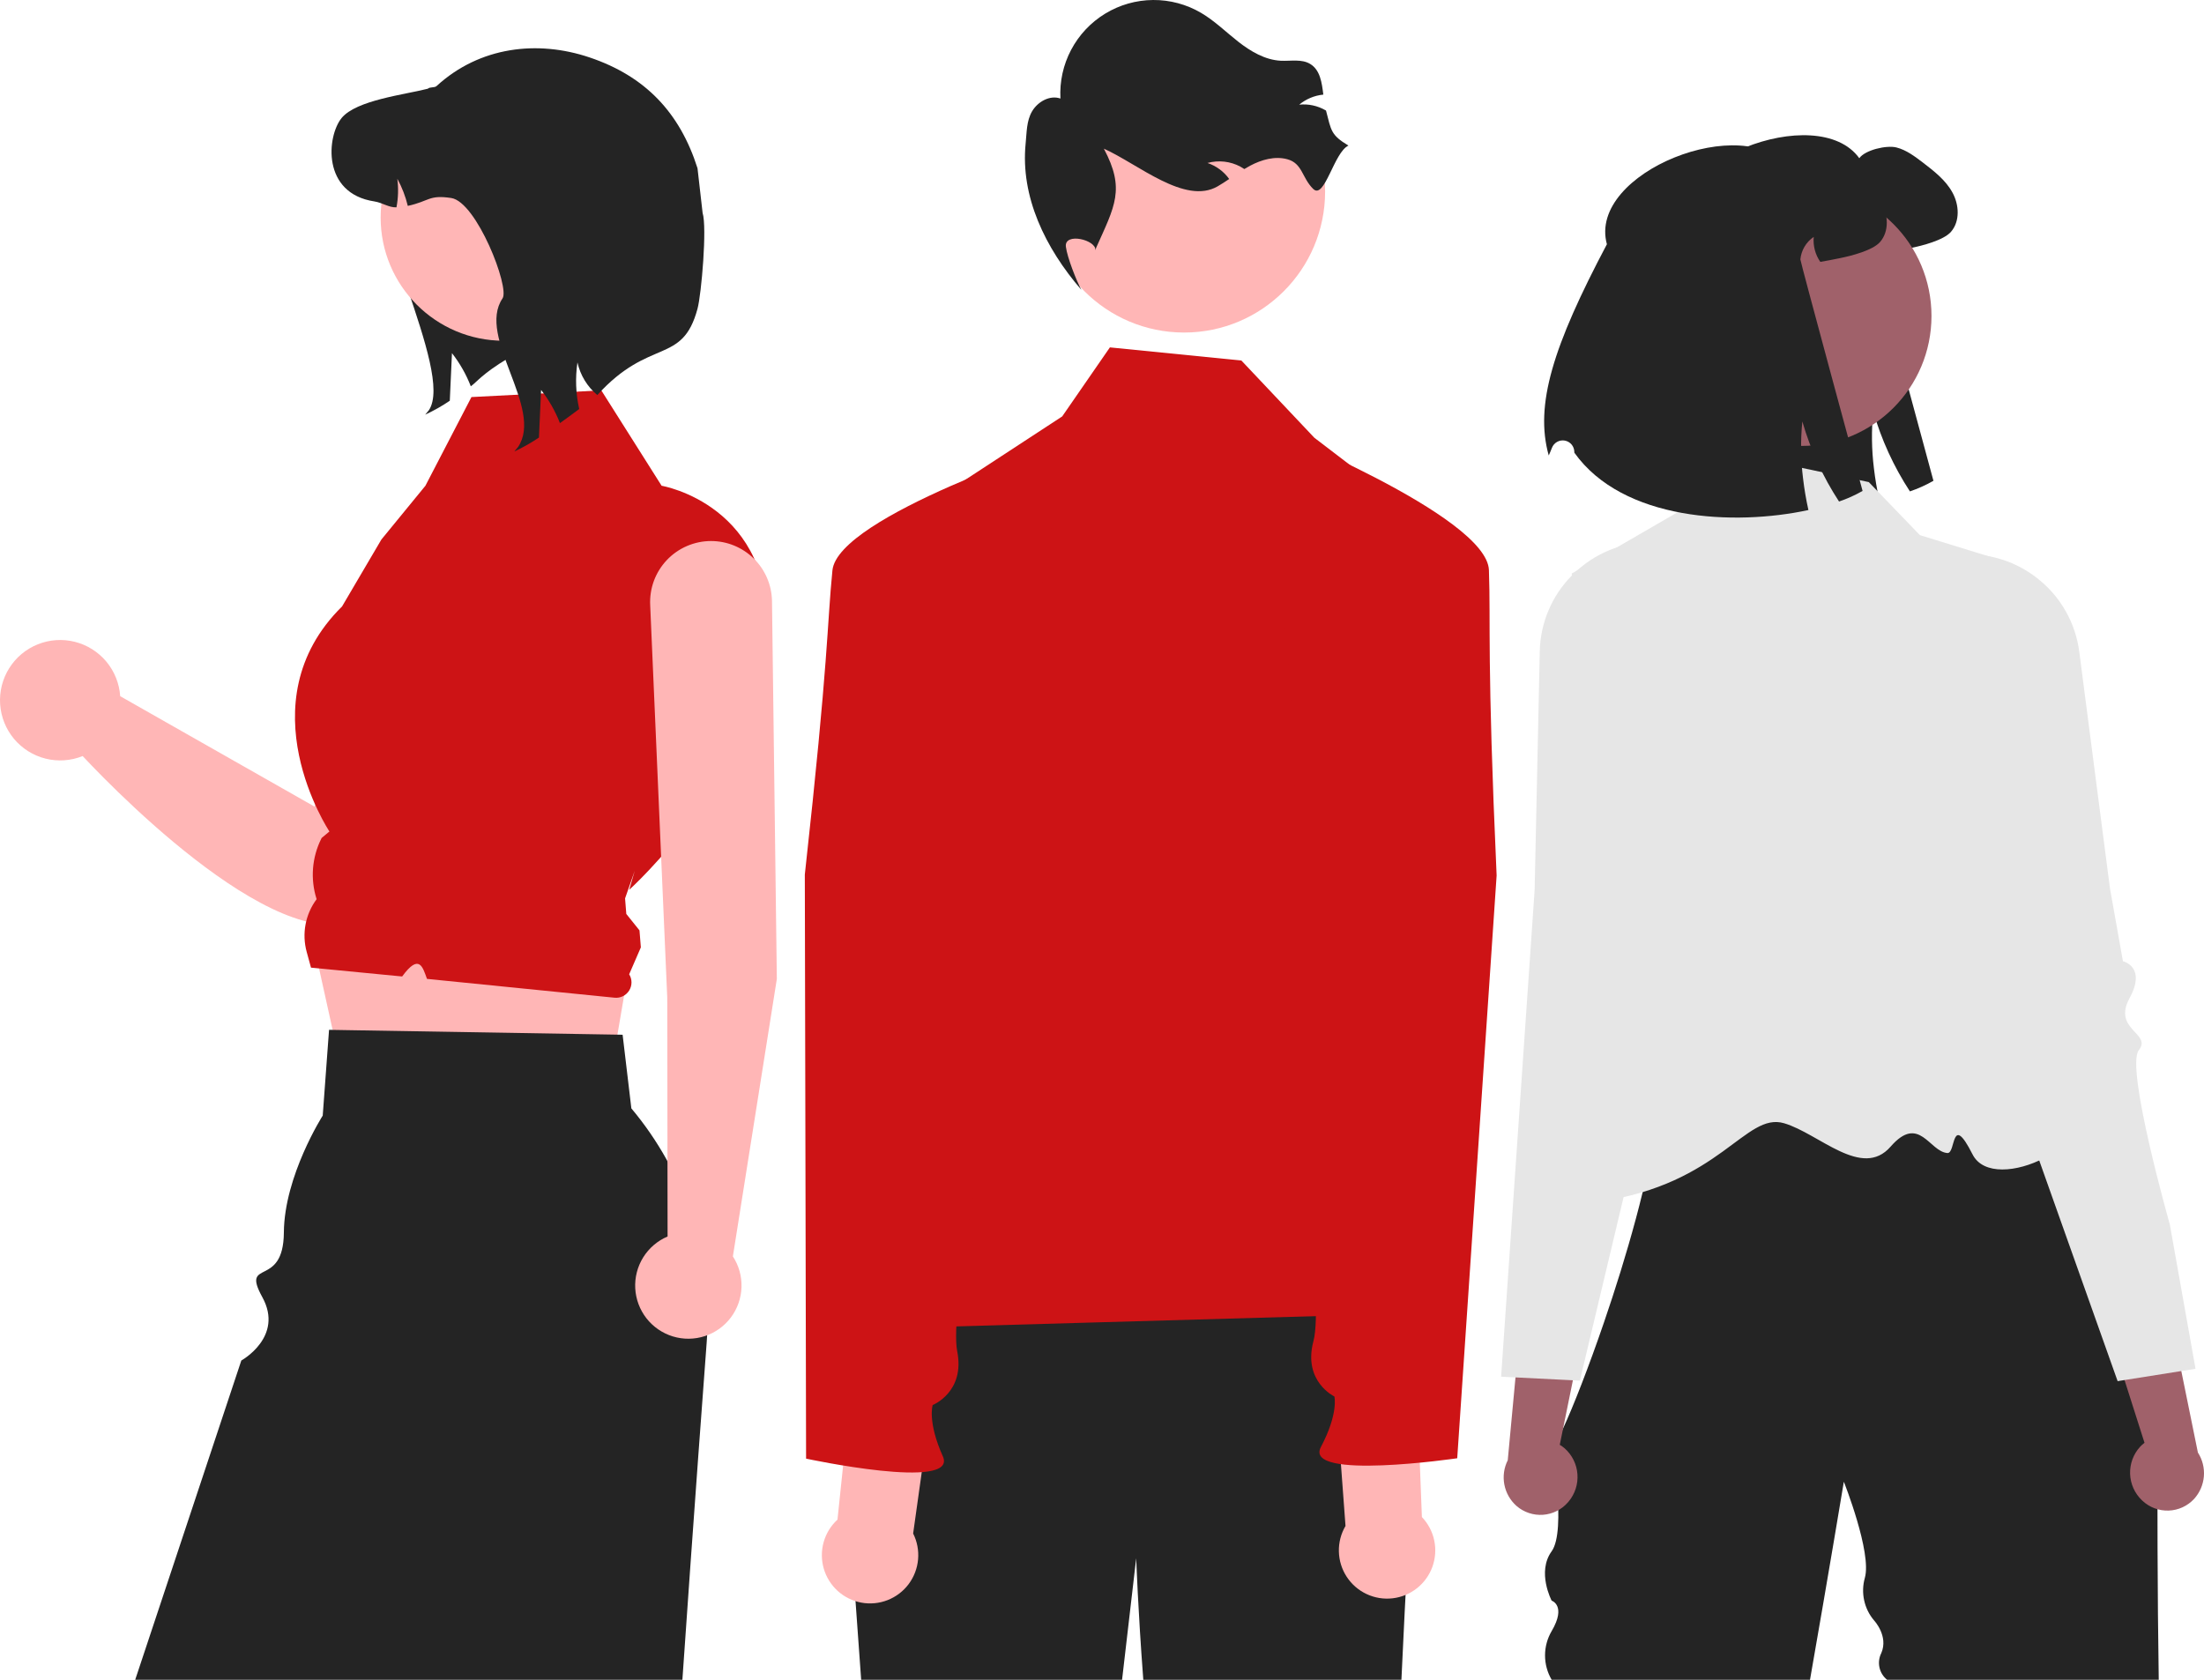 <svg width="122" height="93" viewBox="0 0 122 93" fill="none" xmlns="http://www.w3.org/2000/svg">
<path d="M92.871 12.961C91.777 8.968 100.602 5.543 102.919 8.759C103.241 8.302 104.432 8.024 104.979 8.165C105.525 8.305 105.984 8.655 106.433 8.995C107.049 9.469 107.688 9.96 108.066 10.642C108.448 11.32 108.506 12.246 107.994 12.835C107.587 13.303 106.388 13.607 105.777 13.73C105.351 13.817 104.993 13.887 104.684 13.938C104.404 13.534 104.275 13.044 104.32 12.555C104.113 12.695 103.939 12.879 103.811 13.094C103.683 13.31 103.604 13.551 103.58 13.8C103.572 13.904 107.024 26.619 107.024 26.619C106.609 26.856 106.173 27.052 105.721 27.206C104.827 25.838 104.142 24.344 103.69 22.773C103.586 23.824 103.599 24.882 103.729 25.929C103.798 26.516 103.897 27.1 104.026 27.677C99.924 28.563 93.753 28.271 91.069 24.501C91.069 24.486 91.068 24.47 91.068 24.455C91.066 24.306 91.012 24.162 90.916 24.049C90.82 23.935 90.687 23.859 90.541 23.832C90.394 23.806 90.243 23.831 90.114 23.904C89.984 23.977 89.884 24.092 89.83 24.231C89.765 24.397 89.705 24.541 89.651 24.656C88.869 21.856 89.881 18.616 92.871 12.961Z" fill="#242424"/>
<path d="M85.89 79.914V80.044C85.885 80.001 85.885 79.957 85.89 79.914Z" fill="#242424"/>
<path d="M89.907 57.313C90.011 57.285 90.118 57.264 90.225 57.251C90.102 57.271 89.996 57.292 89.907 57.313Z" fill="#242424"/>
<path d="M89.814 57.337C89.843 57.329 89.874 57.321 89.908 57.313C89.877 57.321 89.846 57.327 89.814 57.337Z" fill="#242424"/>
<path d="M119.495 92.999H104.458C104.243 92.828 104.094 92.588 104.036 92.32C103.977 92.051 104.012 91.771 104.136 91.525C104.547 90.582 103.742 89.72 103.742 89.72C103.468 89.4 103.278 89.017 103.189 88.605C103.099 88.194 103.112 87.766 103.226 87.361C103.625 85.968 102.064 82.036 102.064 82.036C102.064 82.036 101.222 87.113 100.191 92.999H85.89C85.65 92.591 85.524 92.126 85.524 91.652C85.524 91.178 85.65 90.713 85.89 90.305C86.723 88.89 85.89 88.619 85.89 88.619C85.89 88.619 85.056 87.036 85.89 85.887C86.723 84.737 85.89 80.044 85.89 80.044C85.921 80.252 86.159 79.874 86.524 79.083C87.081 77.88 87.931 75.716 88.79 73.203C89.405 71.41 90.024 69.437 90.542 67.508H90.543C90.679 67.001 90.807 66.499 90.928 66.001C91.166 65.025 91.37 64.077 91.524 63.187C91.859 61.269 91.97 59.622 91.712 58.55C91.499 57.659 91.031 57.167 90.225 57.251C90.657 57.179 91.29 57.112 92.07 57.047C92.211 57.036 92.357 57.025 92.508 57.012C98.326 56.572 110.81 56.319 110.81 56.319L114.634 63.174L119.477 71.858C119.477 71.858 119.345 83.506 119.495 92.999Z" fill="#242424"/>
<path d="M103.445 26.691L94.635 24.821L92.886 28.345L86.995 31.759C86.995 31.759 90.793 47.301 90.771 49.487C90.716 55.037 81.846 67.477 88.546 66.52C95.246 65.563 96.606 61.554 98.757 62.188C100.697 62.76 103.066 65.303 104.651 63.484C106.237 61.665 106.795 63.766 107.798 63.838C108.275 63.873 107.988 61.541 109.187 63.91C110.385 66.28 116.743 63.09 114.588 60.934C111 57.341 110.27 30.859 110.27 30.859L106.275 29.628L103.445 26.691Z" fill="#E6E6E6"/>
<path d="M86.829 83.133C87.183 82.71 87.358 82.166 87.317 81.616C87.277 81.066 87.023 80.554 86.611 80.188C86.526 80.115 86.435 80.049 86.339 79.991L87.812 72.754L84.407 70.714L83.46 80.846C83.25 81.262 83.184 81.736 83.272 82.194C83.36 82.652 83.597 83.068 83.946 83.377C84.146 83.551 84.379 83.683 84.63 83.767C84.881 83.851 85.147 83.885 85.411 83.866C85.676 83.847 85.934 83.777 86.171 83.658C86.408 83.54 86.619 83.375 86.793 83.175C86.805 83.161 86.817 83.147 86.829 83.133Z" fill="#A0616A"/>
<path d="M97.402 44.986C97.381 44.754 97.084 44.648 96.673 44.502C96.261 44.375 95.869 44.189 95.509 43.95C94.599 43.292 94.957 42.605 95.452 41.654C95.549 41.469 95.65 41.277 95.744 41.077C96.024 40.484 95.578 38.041 94.416 33.813C94.058 32.512 94.059 31.592 93.812 30.982C93.566 30.372 93.072 30.072 91.726 30.009C90.1 29.927 88.508 30.494 87.298 31.585C87.266 31.614 87.232 31.645 87.199 31.675C87.138 31.733 87.077 31.792 87.018 31.853C85.9 32.979 85.26 34.495 85.232 36.083L85.226 36.353L84.948 49.271L84.168 60.606L83.093 76.221L83.889 76.26L87.067 76.419L87.453 76.438L88.367 72.597L89.468 67.976L89.872 66.278L91.127 61.011L91.713 58.55L92.071 57.048L92.216 56.434L92.927 53.451C92.944 53.388 94.579 46.928 96.465 45.848C97.168 45.445 97.422 45.212 97.402 44.986Z" fill="#E6E6E6"/>
<path d="M118.558 83.056C118.16 82.674 117.928 82.151 117.909 81.6C117.891 81.049 118.088 80.513 118.458 80.105C118.535 80.023 118.618 79.948 118.707 79.88L116.466 72.843L119.633 70.448L121.662 80.42C121.915 80.811 122.031 81.276 121.993 81.74C121.954 82.205 121.764 82.644 121.45 82.989C121.27 83.183 121.053 83.34 120.812 83.451C120.571 83.561 120.31 83.623 120.046 83.633C119.781 83.642 119.517 83.6 119.268 83.508C119.02 83.415 118.792 83.275 118.598 83.094C118.584 83.082 118.571 83.069 118.558 83.056Z" fill="#A0616A"/>
<path d="M120.107 67.787C120.107 67.787 117.637 59.088 118.39 58.146C119.143 57.205 116.919 57.021 117.877 55.267C118.836 53.513 117.513 53.22 117.513 53.22L116.795 49.187L115.511 39.283L115.472 38.988L115.099 36.106C114.995 35.283 114.726 34.49 114.308 33.773C113.891 33.057 113.333 32.432 112.668 31.936C112.634 31.91 112.6 31.885 112.565 31.86C112.407 31.746 112.246 31.64 112.081 31.543C110.849 30.816 109.402 30.541 107.989 30.765C105.327 31.18 106.155 32.174 105.724 34.837C105.022 39.165 104.84 41.642 105.182 42.202C105.297 42.39 105.418 42.57 105.534 42.743C106.128 43.637 106.558 44.281 105.724 45.034C105.391 45.309 105.022 45.536 104.625 45.707C104.233 45.897 103.95 46.033 103.953 46.267C103.958 46.493 104.235 46.698 104.977 47.022C105.876 47.416 106.842 48.905 107.633 50.427C108.261 51.653 108.821 52.913 109.31 54.201L116.11 73.345L117.219 76.467L117.601 76.406L120.743 75.908L121.531 75.783L120.107 67.787Z" fill="#E6E6E6"/>
<path d="M99.728 24.688C103.698 24.688 106.915 21.467 106.915 17.493C106.915 13.52 103.698 10.298 99.728 10.298C95.758 10.298 92.54 13.52 92.54 17.493C92.54 21.467 95.758 24.688 99.728 24.688Z" fill="#A0616A"/>
<path d="M88.948 13.522C87.853 9.529 96.678 6.104 98.996 9.32C99.318 8.863 100.509 8.585 101.055 8.726C101.602 8.866 102.061 9.217 102.51 9.556C103.126 10.03 103.765 10.521 104.143 11.203C104.524 11.881 104.583 12.807 104.07 13.396C103.664 13.865 102.465 14.168 101.854 14.291C101.428 14.378 101.069 14.448 100.761 14.498C100.481 14.095 100.352 13.605 100.397 13.116C100.189 13.256 100.016 13.44 99.888 13.655C99.76 13.871 99.681 14.112 99.657 14.361C99.649 14.465 103.101 27.18 103.101 27.18C102.686 27.417 102.25 27.613 101.798 27.767C100.904 26.399 100.219 24.905 99.766 23.334C99.662 24.385 99.676 25.443 99.806 26.49C99.875 27.077 99.974 27.661 100.103 28.238C96.001 29.124 89.83 28.832 87.146 25.062C87.145 25.047 87.145 25.031 87.145 25.016C87.142 24.867 87.089 24.723 86.993 24.61C86.897 24.496 86.764 24.42 86.618 24.393C86.471 24.367 86.32 24.392 86.191 24.465C86.061 24.538 85.961 24.653 85.907 24.792C85.841 24.958 85.782 25.102 85.728 25.217C84.946 22.417 85.958 19.177 88.948 13.522Z" fill="#242424"/>
<path d="M25.845 8.76C25.711 9.071 21.593 9.038 21.405 9.315C19.95 11.457 25.192 20.57 23.738 22.715L23.536 22.957C24.01 22.738 24.466 22.481 24.898 22.187C24.937 21.309 24.976 20.429 25.018 19.551C25.453 20.109 25.805 20.727 26.061 21.387C26.4 21.148 26.677 20.706 28.129 19.834C28.716 19.188 29.393 18.63 30.14 18.177L25.845 8.76Z" fill="#242424"/>
<path d="M28.835 26.314C28.381 26.018 27.862 25.834 27.323 25.778C26.783 25.723 26.238 25.797 25.733 25.994C25.228 26.192 24.777 26.507 24.418 26.914C24.058 27.321 23.801 27.807 23.668 28.334L17.41 44.657L6.653 38.544C6.606 37.841 6.337 37.171 5.887 36.63C5.436 36.09 4.825 35.706 4.143 35.534C3.461 35.362 2.742 35.411 2.089 35.674C1.436 35.936 0.883 36.399 0.509 36.996C0.135 37.592 -0.04 38.292 0.008 38.995C0.056 39.697 0.325 40.367 0.776 40.907C1.228 41.447 1.839 41.83 2.521 42.001C3.204 42.172 3.923 42.123 4.575 41.859C6.841 44.28 16.661 54.203 20.727 50.326C24.145 47.067 29.076 34.436 30.264 30.074C30.454 29.377 30.418 28.637 30.161 27.961C29.904 27.285 29.44 26.709 28.835 26.314Z" fill="#FFB6B6"/>
<path d="M17.084 51.01L19.059 59.945L33.5 61.253L34.827 53.472L17.084 51.01Z" fill="#FFB6B6"/>
<path d="M39.143 73.924C39.136 74.052 39.128 74.179 39.119 74.307C38.98 76.158 38.822 78.294 38.651 80.634C38.38 84.347 38.078 88.576 37.773 93H7.484L13.358 75.324C13.358 75.324 15.73 74.017 14.523 71.821C13.315 69.625 15.691 71.375 15.713 68.238C15.735 65.102 17.864 61.765 17.864 61.765L18.214 57.016L18.413 57.02L34.176 57.283L34.464 57.288L34.948 61.365C37.887 64.867 39.387 69.356 39.143 73.924Z" fill="#242424"/>
<path d="M26.097 21.983L33.285 21.613L36.623 26.894C36.623 26.894 42.905 27.945 42.469 35.355C42.034 42.765 34.827 49.267 34.827 49.267L35.135 48.21L34.6 49.74L34.668 50.6L35.398 51.51L35.474 52.451L34.827 53.941C34.911 54.075 34.956 54.231 34.956 54.39C34.956 54.549 34.911 54.705 34.827 54.84C34.743 54.975 34.623 55.084 34.481 55.154C34.338 55.225 34.179 55.254 34.021 55.238L23.635 54.196C23.398 53.544 23.209 52.765 22.261 54.062L21.282 53.968L17.215 53.573L16.976 52.7C16.84 52.204 16.819 51.684 16.914 51.178C17.009 50.673 17.218 50.196 17.526 49.783C17.172 48.676 17.265 47.474 17.784 46.434L17.803 46.395L18.235 46.035C18.235 46.035 13.51 38.928 18.934 33.576L21.111 29.871L23.547 26.895L26.097 21.983Z" fill="#CD1315"/>
<path d="M27.886 18.866C31.651 18.866 34.702 15.811 34.702 12.043C34.702 8.274 31.651 5.219 27.886 5.219C24.122 5.219 21.07 8.274 21.07 12.043C21.07 15.811 24.122 18.866 27.886 18.866Z" fill="#FFB6B6"/>
<path d="M33.063 21.872C32.508 21.408 32.121 20.773 31.964 20.066C31.838 20.924 31.871 21.798 32.061 22.645C31.692 22.922 31.334 23.186 30.995 23.425C30.739 22.765 30.387 22.147 29.952 21.589C29.91 22.467 29.871 23.347 29.833 24.225C29.4 24.518 28.944 24.776 28.47 24.995L28.673 24.753C30.127 22.608 26.364 18.661 27.818 16.519C28.226 15.919 26.383 11.176 24.979 10.963C23.73 10.774 23.783 11.135 22.573 11.399C22.447 10.874 22.252 10.369 21.993 9.896C22.062 10.423 22.046 10.957 21.946 11.479C21.515 11.496 21.177 11.222 20.719 11.151C17.797 10.704 18.094 7.54 18.907 6.537C19.723 5.537 22.431 5.237 23.68 4.912C23.794 4.801 24.052 4.87 24.166 4.764C26.559 2.572 29.76 2.209 32.64 3.181C35.712 4.217 37.627 6.223 38.61 9.315L38.892 11.79C39.145 12.585 38.827 16.288 38.61 17.094C37.768 20.228 35.974 18.663 33.063 21.872Z" fill="#242424"/>
<path d="M43.001 54.199L42.733 33.278C42.719 32.392 42.358 31.547 41.726 30.925C41.095 30.303 40.245 29.954 39.36 29.954H39.36C38.902 29.954 38.449 30.048 38.028 30.229C37.607 30.41 37.227 30.675 36.912 31.008C36.597 31.34 36.353 31.734 36.194 32.164C36.036 32.595 35.967 33.053 35.991 33.511L36.935 55.234L36.953 68.458C36.397 68.695 35.926 69.097 35.606 69.61C35.286 70.123 35.131 70.722 35.163 71.327C35.195 71.931 35.412 72.511 35.784 72.988C36.157 73.464 36.667 73.814 37.245 73.991C37.823 74.167 38.442 74.161 39.016 73.973C39.591 73.785 40.094 73.425 40.457 72.941C40.82 72.457 41.025 71.873 41.045 71.268C41.065 70.663 40.898 70.067 40.568 69.56L43.001 54.199Z" fill="#FFB6B6"/>
<path d="M78.179 81.266C78.179 81.266 77.764 88.739 77.574 93H63.286C62.992 89.122 62.893 86.273 62.893 86.273L62.111 93H47.669L46.774 80.541L51.101 69.804C51.101 69.804 74.549 68.176 76.724 70.241C78.897 72.305 78.179 81.266 78.179 81.266Z" fill="#242424"/>
<path d="M65.545 18.411C69.855 18.411 73.35 14.913 73.35 10.598C73.35 6.284 69.855 2.786 65.545 2.786C61.235 2.786 57.741 6.284 57.741 10.598C57.741 14.913 61.235 18.411 65.545 18.411Z" fill="#FFB6B6"/>
<path d="M74.642 8.06C73.84 8.426 73.321 11.076 72.691 10.46C72.061 9.844 72.103 9.042 71.253 8.815C70.567 8.63 69.829 8.841 69.203 9.173C69.092 9.232 68.983 9.296 68.878 9.359C68.808 9.312 68.739 9.269 68.664 9.228C68.105 8.928 67.451 8.855 66.839 9.023C67.323 9.185 67.744 9.495 68.041 9.91C67.832 10.05 67.62 10.191 67.403 10.316C65.591 11.363 63.011 9.086 61.103 8.231C62.298 10.476 61.71 11.405 60.672 13.727L60.637 13.86C60.696 13.278 58.897 12.844 59.001 13.663C59.075 14.245 59.578 15.537 59.86 16.051C57.854 13.729 56.483 10.888 56.772 7.957C56.835 7.341 56.816 6.691 57.133 6.157C57.451 5.625 58.113 5.252 58.699 5.455C58.649 4.52 58.853 3.589 59.29 2.761C59.727 1.934 60.379 1.24 61.178 0.754C61.977 0.267 62.893 0.007 63.828 0C64.763 -0.007 65.682 0.24 66.489 0.715C67.237 1.155 67.863 1.777 68.549 2.314C69.236 2.85 70.027 3.318 70.897 3.363C71.45 3.389 72.051 3.254 72.525 3.541C73.075 3.873 73.169 4.568 73.251 5.238C72.761 5.286 72.296 5.48 71.917 5.794C72.424 5.742 72.934 5.852 73.376 6.107C73.384 6.111 73.392 6.115 73.4 6.121C73.69 7.227 73.66 7.472 74.642 8.06Z" fill="#242424"/>
<path d="M47.704 73.584C54.35 65.796 52.105 55.891 49.468 45.892L49.969 31.121C49.994 30.397 50.193 29.689 50.548 29.057C50.903 28.425 51.406 27.889 52.012 27.492L58.797 23.055L61.437 19.233L68.716 19.961L72.753 24.235L77.221 27.649C78.343 28.507 79.196 29.667 79.681 30.994C80.166 32.321 80.261 33.759 79.957 35.139L75.681 54.496C75.681 54.496 77.469 64.531 76.378 65.639C75.287 66.748 72.475 65.64 74.705 66.884C77.381 68.377 79.814 68.101 78.46 69.457C77.106 70.812 78.819 72.697 78.819 72.697L47.704 73.584Z" fill="#CD1315"/>
<path d="M50.546 84.902L51.654 77L47.233 75.737L46.358 84.133C45.992 84.469 45.727 84.9 45.593 85.378C45.458 85.857 45.46 86.363 45.597 86.841C45.735 87.318 46.002 87.748 46.37 88.082C46.738 88.415 47.192 88.639 47.68 88.729C48.168 88.819 48.672 88.77 49.134 88.589C49.596 88.408 49.999 88.102 50.297 87.704C50.594 87.306 50.775 86.833 50.819 86.338C50.863 85.844 50.769 85.346 50.546 84.902Z" fill="#FFB6B6"/>
<path d="M58.962 24.479C58.962 24.479 46.379 28.579 46.078 31.579C45.778 34.579 45.878 36.416 44.55 48.42L44.62 80.757C44.62 80.757 53.057 82.566 52.191 80.632C51.326 78.699 51.628 77.789 51.628 77.789C51.628 77.789 53.437 77.075 52.984 74.805C52.531 72.534 54.802 61.285 54.802 61.285L56.235 41.109L58.962 24.479Z" fill="#CD1315"/>
<path d="M74.479 84.484L73.889 76.526L78.383 75.554L78.707 83.99C79.051 84.349 79.287 84.797 79.39 85.283C79.493 85.769 79.458 86.274 79.29 86.742C79.122 87.209 78.827 87.621 78.438 87.929C78.049 88.238 77.582 88.432 77.088 88.49C76.595 88.547 76.096 88.466 75.647 88.255C75.197 88.044 74.816 87.712 74.544 87.296C74.273 86.879 74.123 86.396 74.112 85.899C74.1 85.402 74.227 84.912 74.479 84.484H74.479Z" fill="#FFB6B6"/>
<path d="M70.025 23.639C70.025 23.639 82.315 28.554 82.418 31.567C82.522 34.581 82.303 36.407 82.844 48.472L80.663 80.736C80.663 80.736 72.126 81.988 73.116 80.115C74.105 78.243 73.863 77.315 73.863 77.315C73.863 77.315 72.105 76.484 72.705 74.248C73.305 72.013 71.774 60.638 71.774 60.638L71.661 40.412L70.025 23.639Z" fill="#CD1315"/>
</svg>
